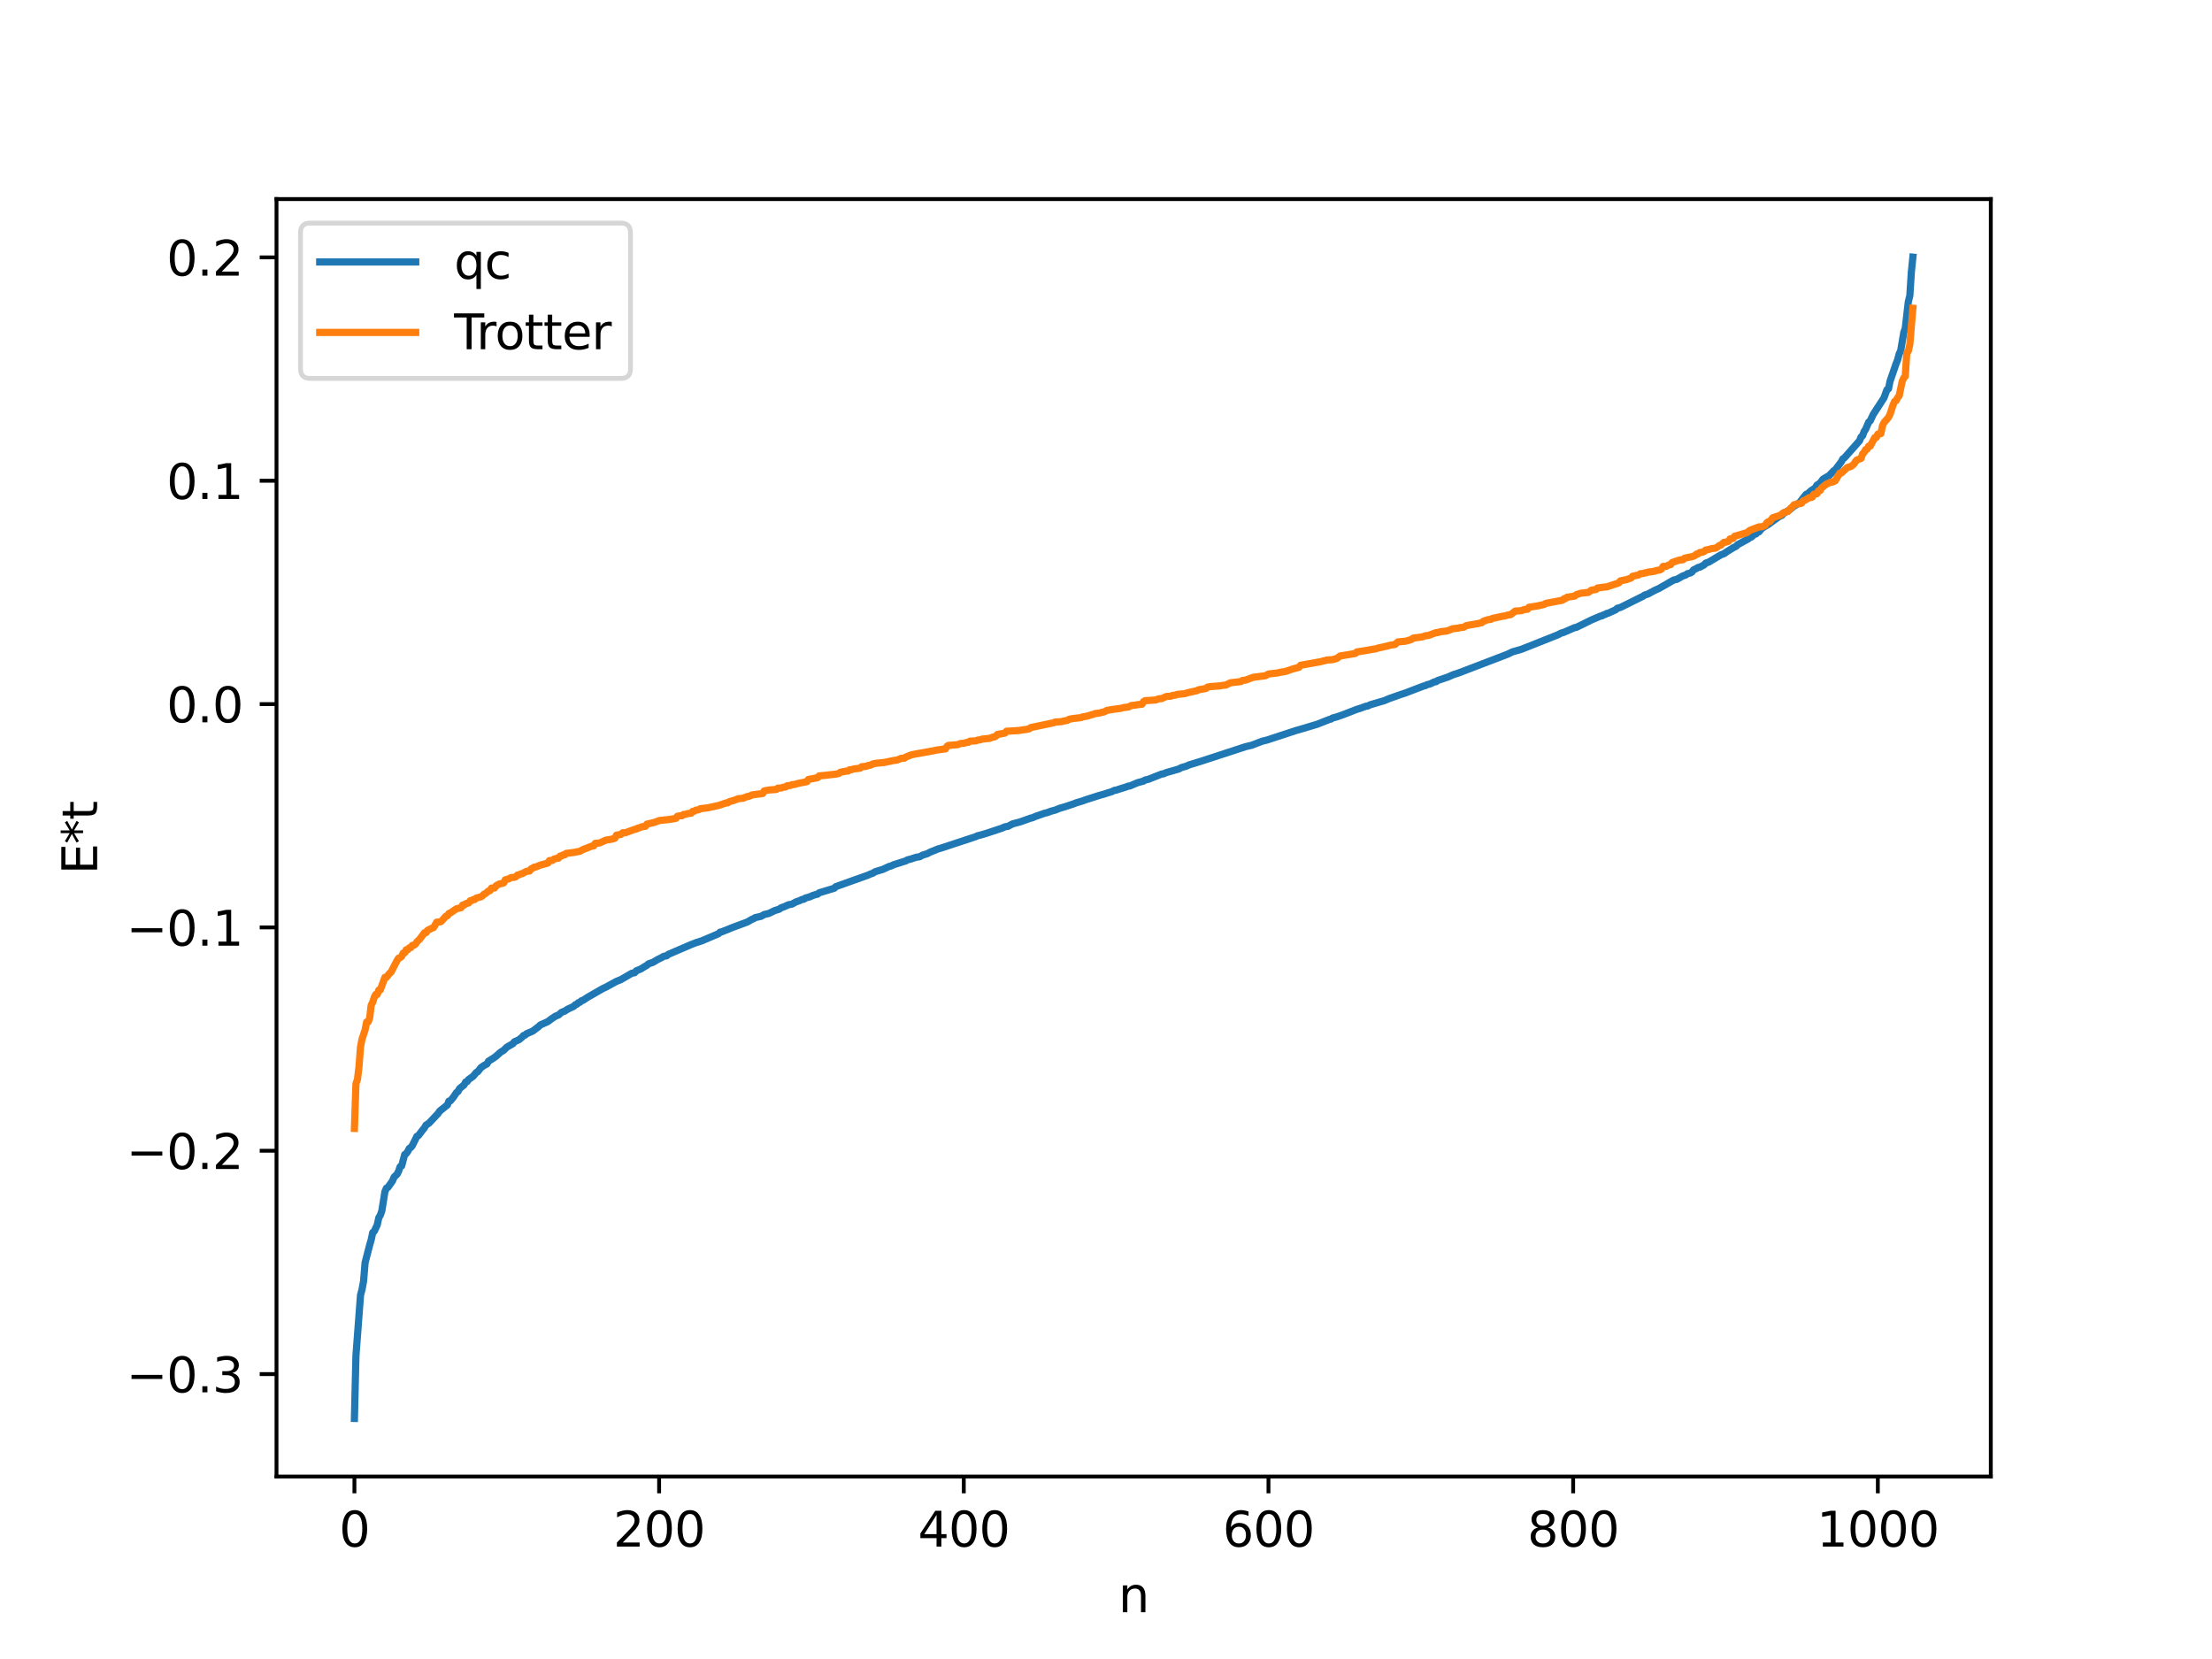 <?xml version="1.0" encoding="utf-8" standalone="no"?>
<!DOCTYPE svg PUBLIC "-//W3C//DTD SVG 1.1//EN"
  "http://www.w3.org/Graphics/SVG/1.1/DTD/svg11.dtd">
<svg xmlns:xlink="http://www.w3.org/1999/xlink" width="460.8pt" height="345.6pt" viewBox="0 0 460.8 345.6" xmlns="http://www.w3.org/2000/svg" version="1.1">
 <defs>
  <style type="text/css">*{stroke-linejoin: round; stroke-linecap: butt}</style>
 </defs>
 <g id="figure_1">
  <g id="patch_1">
   <path d="M 0 345.6 
L 460.8 345.6 
L 460.8 0 
L 0 0 
z
" style="fill: #ffffff"/>
  </g>
  <g id="axes_1">
   <g id="patch_2">
    <path d="M 57.6 307.584 
L 414.72 307.584 
L 414.72 41.472 
L 57.6 41.472 
z
" style="fill: #ffffff"/>
   </g>
   <g id="matplotlib.axis_1">
    <g id="xtick_1">
     <g id="line2d_1">
      <defs>
       <path id="m398da58d04" d="M 0 0 
L 0 3.5 
" style="stroke: #000000; stroke-width: 0.8"/>
      </defs>
      <g>
       <use xlink:href="#m398da58d04" x="73.833" y="307.584" style="stroke: #000000; stroke-width: 0.8"/>
      </g>
     </g>
     <g id="text_1">
      <!-- 0 -->
      <g transform="translate(70.651 322.182) scale(0.1 -0.1)">
       <defs>
        <path id="DejaVuSans-30" d="M 2034 4250 
Q 1547 4250 1301 3770 
Q 1056 3291 1056 2328 
Q 1056 1369 1301 889 
Q 1547 409 2034 409 
Q 2525 409 2770 889 
Q 3016 1369 3016 2328 
Q 3016 3291 2770 3770 
Q 2525 4250 2034 4250 
z
M 2034 4750 
Q 2819 4750 3233 4129 
Q 3647 3509 3647 2328 
Q 3647 1150 3233 529 
Q 2819 -91 2034 -91 
Q 1250 -91 836 529 
Q 422 1150 422 2328 
Q 422 3509 836 4129 
Q 1250 4750 2034 4750 
z
" transform="scale(0.016)"/>
       </defs>
       <use xlink:href="#DejaVuSans-30"/>
      </g>
     </g>
    </g>
    <g id="xtick_2">
     <g id="line2d_2">
      <g>
       <use xlink:href="#m398da58d04" x="137.304" y="307.584" style="stroke: #000000; stroke-width: 0.8"/>
      </g>
     </g>
     <g id="text_2">
      <!-- 200 -->
      <g transform="translate(127.76 322.182) scale(0.1 -0.1)">
       <defs>
        <path id="DejaVuSans-32" d="M 1228 531 
L 3431 531 
L 3431 0 
L 469 0 
L 469 531 
Q 828 903 1448 1529 
Q 2069 2156 2228 2338 
Q 2531 2678 2651 2914 
Q 2772 3150 2772 3378 
Q 2772 3750 2511 3984 
Q 2250 4219 1831 4219 
Q 1534 4219 1204 4116 
Q 875 4013 500 3803 
L 500 4441 
Q 881 4594 1212 4672 
Q 1544 4750 1819 4750 
Q 2544 4750 2975 4387 
Q 3406 4025 3406 3419 
Q 3406 3131 3298 2873 
Q 3191 2616 2906 2266 
Q 2828 2175 2409 1742 
Q 1991 1309 1228 531 
z
" transform="scale(0.016)"/>
       </defs>
       <use xlink:href="#DejaVuSans-32"/>
       <use xlink:href="#DejaVuSans-30" x="63.623"/>
       <use xlink:href="#DejaVuSans-30" x="127.246"/>
      </g>
     </g>
    </g>
    <g id="xtick_3">
     <g id="line2d_3">
      <g>
       <use xlink:href="#m398da58d04" x="200.775" y="307.584" style="stroke: #000000; stroke-width: 0.8"/>
      </g>
     </g>
     <g id="text_3">
      <!-- 400 -->
      <g transform="translate(191.231 322.182) scale(0.1 -0.1)">
       <defs>
        <path id="DejaVuSans-34" d="M 2419 4116 
L 825 1625 
L 2419 1625 
L 2419 4116 
z
M 2253 4666 
L 3047 4666 
L 3047 1625 
L 3713 1625 
L 3713 1100 
L 3047 1100 
L 3047 0 
L 2419 0 
L 2419 1100 
L 313 1100 
L 313 1709 
L 2253 4666 
z
" transform="scale(0.016)"/>
       </defs>
       <use xlink:href="#DejaVuSans-34"/>
       <use xlink:href="#DejaVuSans-30" x="63.623"/>
       <use xlink:href="#DejaVuSans-30" x="127.246"/>
      </g>
     </g>
    </g>
    <g id="xtick_4">
     <g id="line2d_4">
      <g>
       <use xlink:href="#m398da58d04" x="264.246" y="307.584" style="stroke: #000000; stroke-width: 0.8"/>
      </g>
     </g>
     <g id="text_4">
      <!-- 600 -->
      <g transform="translate(254.702 322.182) scale(0.1 -0.1)">
       <defs>
        <path id="DejaVuSans-36" d="M 2113 2584 
Q 1688 2584 1439 2293 
Q 1191 2003 1191 1497 
Q 1191 994 1439 701 
Q 1688 409 2113 409 
Q 2538 409 2786 701 
Q 3034 994 3034 1497 
Q 3034 2003 2786 2293 
Q 2538 2584 2113 2584 
z
M 3366 4563 
L 3366 3988 
Q 3128 4100 2886 4159 
Q 2644 4219 2406 4219 
Q 1781 4219 1451 3797 
Q 1122 3375 1075 2522 
Q 1259 2794 1537 2939 
Q 1816 3084 2150 3084 
Q 2853 3084 3261 2657 
Q 3669 2231 3669 1497 
Q 3669 778 3244 343 
Q 2819 -91 2113 -91 
Q 1303 -91 875 529 
Q 447 1150 447 2328 
Q 447 3434 972 4092 
Q 1497 4750 2381 4750 
Q 2619 4750 2861 4703 
Q 3103 4656 3366 4563 
z
" transform="scale(0.016)"/>
       </defs>
       <use xlink:href="#DejaVuSans-36"/>
       <use xlink:href="#DejaVuSans-30" x="63.623"/>
       <use xlink:href="#DejaVuSans-30" x="127.246"/>
      </g>
     </g>
    </g>
    <g id="xtick_5">
     <g id="line2d_5">
      <g>
       <use xlink:href="#m398da58d04" x="327.717" y="307.584" style="stroke: #000000; stroke-width: 0.8"/>
      </g>
     </g>
     <g id="text_5">
      <!-- 800 -->
      <g transform="translate(318.173 322.182) scale(0.1 -0.1)">
       <defs>
        <path id="DejaVuSans-38" d="M 2034 2216 
Q 1584 2216 1326 1975 
Q 1069 1734 1069 1313 
Q 1069 891 1326 650 
Q 1584 409 2034 409 
Q 2484 409 2743 651 
Q 3003 894 3003 1313 
Q 3003 1734 2745 1975 
Q 2488 2216 2034 2216 
z
M 1403 2484 
Q 997 2584 770 2862 
Q 544 3141 544 3541 
Q 544 4100 942 4425 
Q 1341 4750 2034 4750 
Q 2731 4750 3128 4425 
Q 3525 4100 3525 3541 
Q 3525 3141 3298 2862 
Q 3072 2584 2669 2484 
Q 3125 2378 3379 2068 
Q 3634 1759 3634 1313 
Q 3634 634 3220 271 
Q 2806 -91 2034 -91 
Q 1263 -91 848 271 
Q 434 634 434 1313 
Q 434 1759 690 2068 
Q 947 2378 1403 2484 
z
M 1172 3481 
Q 1172 3119 1398 2916 
Q 1625 2713 2034 2713 
Q 2441 2713 2670 2916 
Q 2900 3119 2900 3481 
Q 2900 3844 2670 4047 
Q 2441 4250 2034 4250 
Q 1625 4250 1398 4047 
Q 1172 3844 1172 3481 
z
" transform="scale(0.016)"/>
       </defs>
       <use xlink:href="#DejaVuSans-38"/>
       <use xlink:href="#DejaVuSans-30" x="63.623"/>
       <use xlink:href="#DejaVuSans-30" x="127.246"/>
      </g>
     </g>
    </g>
    <g id="xtick_6">
     <g id="line2d_6">
      <g>
       <use xlink:href="#m398da58d04" x="391.188" y="307.584" style="stroke: #000000; stroke-width: 0.8"/>
      </g>
     </g>
     <g id="text_6">
      <!-- 1000 -->
      <g transform="translate(378.463 322.182) scale(0.1 -0.1)">
       <defs>
        <path id="DejaVuSans-31" d="M 794 531 
L 1825 531 
L 1825 4091 
L 703 3866 
L 703 4441 
L 1819 4666 
L 2450 4666 
L 2450 531 
L 3481 531 
L 3481 0 
L 794 0 
L 794 531 
z
" transform="scale(0.016)"/>
       </defs>
       <use xlink:href="#DejaVuSans-31"/>
       <use xlink:href="#DejaVuSans-30" x="63.623"/>
       <use xlink:href="#DejaVuSans-30" x="127.246"/>
       <use xlink:href="#DejaVuSans-30" x="190.869"/>
      </g>
     </g>
    </g>
    <g id="text_7">
     <!-- n -->
     <g transform="translate(232.991 335.861) scale(0.1 -0.1)">
      <defs>
       <path id="DejaVuSans-6e" d="M 3513 2113 
L 3513 0 
L 2938 0 
L 2938 2094 
Q 2938 2591 2744 2837 
Q 2550 3084 2163 3084 
Q 1697 3084 1428 2787 
Q 1159 2491 1159 1978 
L 1159 0 
L 581 0 
L 581 3500 
L 1159 3500 
L 1159 2956 
Q 1366 3272 1645 3428 
Q 1925 3584 2291 3584 
Q 2894 3584 3203 3211 
Q 3513 2838 3513 2113 
z
" transform="scale(0.016)"/>
      </defs>
      <use xlink:href="#DejaVuSans-6e"/>
     </g>
    </g>
   </g>
   <g id="matplotlib.axis_2">
    <g id="ytick_1">
     <g id="line2d_7">
      <defs>
       <path id="m9f1113bd37" d="M 0 0 
L -3.5 0 
" style="stroke: #000000; stroke-width: 0.8"/>
      </defs>
      <g>
       <use xlink:href="#m9f1113bd37" x="57.6" y="286.248" style="stroke: #000000; stroke-width: 0.8"/>
      </g>
     </g>
     <g id="text_8">
      <!-- −0.3 -->
      <g transform="translate(26.317 290.047) scale(0.1 -0.1)">
       <defs>
        <path id="DejaVuSans-2212" d="M 678 2272 
L 4684 2272 
L 4684 1741 
L 678 1741 
L 678 2272 
z
" transform="scale(0.016)"/>
        <path id="DejaVuSans-2e" d="M 684 794 
L 1344 794 
L 1344 0 
L 684 0 
L 684 794 
z
" transform="scale(0.016)"/>
        <path id="DejaVuSans-33" d="M 2597 2516 
Q 3050 2419 3304 2112 
Q 3559 1806 3559 1356 
Q 3559 666 3084 287 
Q 2609 -91 1734 -91 
Q 1441 -91 1130 -33 
Q 819 25 488 141 
L 488 750 
Q 750 597 1062 519 
Q 1375 441 1716 441 
Q 2309 441 2620 675 
Q 2931 909 2931 1356 
Q 2931 1769 2642 2001 
Q 2353 2234 1838 2234 
L 1294 2234 
L 1294 2753 
L 1863 2753 
Q 2328 2753 2575 2939 
Q 2822 3125 2822 3475 
Q 2822 3834 2567 4026 
Q 2313 4219 1838 4219 
Q 1578 4219 1281 4162 
Q 984 4106 628 3988 
L 628 4550 
Q 988 4650 1302 4700 
Q 1616 4750 1894 4750 
Q 2613 4750 3031 4423 
Q 3450 4097 3450 3541 
Q 3450 3153 3228 2886 
Q 3006 2619 2597 2516 
z
" transform="scale(0.016)"/>
       </defs>
       <use xlink:href="#DejaVuSans-2212"/>
       <use xlink:href="#DejaVuSans-30" x="83.789"/>
       <use xlink:href="#DejaVuSans-2e" x="147.412"/>
       <use xlink:href="#DejaVuSans-33" x="179.199"/>
      </g>
     </g>
    </g>
    <g id="ytick_2">
     <g id="line2d_8">
      <g>
       <use xlink:href="#m9f1113bd37" x="57.6" y="239.722" style="stroke: #000000; stroke-width: 0.8"/>
      </g>
     </g>
     <g id="text_9">
      <!-- −0.2 -->
      <g transform="translate(26.317 243.522) scale(0.1 -0.1)">
       <use xlink:href="#DejaVuSans-2212"/>
       <use xlink:href="#DejaVuSans-30" x="83.789"/>
       <use xlink:href="#DejaVuSans-2e" x="147.412"/>
       <use xlink:href="#DejaVuSans-32" x="179.199"/>
      </g>
     </g>
    </g>
    <g id="ytick_3">
     <g id="line2d_9">
      <g>
       <use xlink:href="#m9f1113bd37" x="57.6" y="193.197" style="stroke: #000000; stroke-width: 0.8"/>
      </g>
     </g>
     <g id="text_10">
      <!-- −0.1 -->
      <g transform="translate(26.317 196.997) scale(0.1 -0.1)">
       <use xlink:href="#DejaVuSans-2212"/>
       <use xlink:href="#DejaVuSans-30" x="83.789"/>
       <use xlink:href="#DejaVuSans-2e" x="147.412"/>
       <use xlink:href="#DejaVuSans-31" x="179.199"/>
      </g>
     </g>
    </g>
    <g id="ytick_4">
     <g id="line2d_10">
      <g>
       <use xlink:href="#m9f1113bd37" x="57.6" y="146.672" style="stroke: #000000; stroke-width: 0.8"/>
      </g>
     </g>
     <g id="text_11">
      <!-- 0.0 -->
      <g transform="translate(34.697 150.471) scale(0.1 -0.1)">
       <use xlink:href="#DejaVuSans-30"/>
       <use xlink:href="#DejaVuSans-2e" x="63.623"/>
       <use xlink:href="#DejaVuSans-30" x="95.41"/>
      </g>
     </g>
    </g>
    <g id="ytick_5">
     <g id="line2d_11">
      <g>
       <use xlink:href="#m9f1113bd37" x="57.6" y="100.147" style="stroke: #000000; stroke-width: 0.8"/>
      </g>
     </g>
     <g id="text_12">
      <!-- 0.1 -->
      <g transform="translate(34.697 103.946) scale(0.1 -0.1)">
       <use xlink:href="#DejaVuSans-30"/>
       <use xlink:href="#DejaVuSans-2e" x="63.623"/>
       <use xlink:href="#DejaVuSans-31" x="95.41"/>
      </g>
     </g>
    </g>
    <g id="ytick_6">
     <g id="line2d_12">
      <g>
       <use xlink:href="#m9f1113bd37" x="57.6" y="53.622" style="stroke: #000000; stroke-width: 0.8"/>
      </g>
     </g>
     <g id="text_13">
      <!-- 0.2 -->
      <g transform="translate(34.697 57.421) scale(0.1 -0.1)">
       <use xlink:href="#DejaVuSans-30"/>
       <use xlink:href="#DejaVuSans-2e" x="63.623"/>
       <use xlink:href="#DejaVuSans-32" x="95.41"/>
      </g>
     </g>
    </g>
    <g id="text_14">
     <!-- E*t -->
     <g transform="translate(20.238 182.148) rotate(-90) scale(0.1 -0.1)">
      <defs>
       <path id="DejaVuSans-45" d="M 628 4666 
L 3578 4666 
L 3578 4134 
L 1259 4134 
L 1259 2753 
L 3481 2753 
L 3481 2222 
L 1259 2222 
L 1259 531 
L 3634 531 
L 3634 0 
L 628 0 
L 628 4666 
z
" transform="scale(0.016)"/>
       <path id="DejaVuSans-2a" d="M 3009 3897 
L 1888 3291 
L 3009 2681 
L 2828 2375 
L 1778 3009 
L 1778 1831 
L 1422 1831 
L 1422 3009 
L 372 2375 
L 191 2681 
L 1313 3291 
L 191 3897 
L 372 4206 
L 1422 3572 
L 1422 4750 
L 1778 4750 
L 1778 3572 
L 2828 4206 
L 3009 3897 
z
" transform="scale(0.016)"/>
       <path id="DejaVuSans-74" d="M 1172 4494 
L 1172 3500 
L 2356 3500 
L 2356 3053 
L 1172 3053 
L 1172 1153 
Q 1172 725 1289 603 
Q 1406 481 1766 481 
L 2356 481 
L 2356 0 
L 1766 0 
Q 1100 0 847 248 
Q 594 497 594 1153 
L 594 3053 
L 172 3053 
L 172 3500 
L 594 3500 
L 594 4494 
L 1172 4494 
z
" transform="scale(0.016)"/>
      </defs>
      <use xlink:href="#DejaVuSans-45"/>
      <use xlink:href="#DejaVuSans-2a" x="63.184"/>
      <use xlink:href="#DejaVuSans-74" x="113.184"/>
     </g>
    </g>
   </g>
   <g id="line2d_13">
    <path d="M 73.833 295.488 
L 74.15 282.408 
L 75.102 269.812 
L 75.42 268.608 
L 75.737 266.903 
L 76.054 263.033 
L 77.006 259.372 
L 77.324 258.275 
L 77.641 256.771 
L 77.958 256.508 
L 78.593 255.147 
L 78.91 253.671 
L 79.228 253.147 
L 79.545 252.235 
L 80.18 248.273 
L 80.497 247.514 
L 80.815 247.347 
L 81.767 246.007 
L 82.084 245.218 
L 82.719 244.611 
L 83.036 243.993 
L 83.353 243.04 
L 83.671 242.884 
L 84.305 240.517 
L 84.623 240.305 
L 84.94 239.869 
L 85.258 239.243 
L 85.575 239.045 
L 85.892 238.649 
L 86.844 236.715 
L 87.162 236.56 
L 87.796 235.722 
L 88.431 234.918 
L 88.748 234.376 
L 89.383 233.961 
L 91.287 231.924 
L 91.605 231.456 
L 93.191 230.187 
L 93.509 229.39 
L 93.826 229.325 
L 94.461 228.546 
L 95.096 227.59 
L 95.413 227.38 
L 95.73 226.778 
L 96.682 225.998 
L 97 225.397 
L 97.317 225.304 
L 97.634 224.872 
L 98.586 224.187 
L 99.221 223.41 
L 99.539 223.242 
L 100.173 222.419 
L 100.808 221.974 
L 101.443 221.628 
L 101.76 221.075 
L 102.712 220.479 
L 103.347 220.027 
L 104.299 219.175 
L 104.934 218.792 
L 105.568 218.154 
L 106.838 217.42 
L 107.155 217.027 
L 108.107 216.597 
L 108.742 216.084 
L 109.059 215.71 
L 109.377 215.637 
L 109.694 215.344 
L 110.963 214.803 
L 112.233 213.845 
L 112.55 213.524 
L 114.137 212.813 
L 114.772 212.326 
L 115.724 211.683 
L 116.358 211.437 
L 116.993 210.874 
L 117.628 210.643 
L 118.262 210.231 
L 119.532 209.634 
L 119.849 209.297 
L 120.167 209.204 
L 120.484 208.88 
L 120.801 208.79 
L 121.119 208.482 
L 121.436 208.399 
L 122.388 207.77 
L 125.562 205.944 
L 126.196 205.651 
L 128.418 204.44 
L 129.37 204.055 
L 131.591 202.763 
L 132.226 202.625 
L 132.543 202.246 
L 133.496 201.854 
L 134.13 201.457 
L 134.765 201.083 
L 135.082 200.798 
L 136.034 200.464 
L 136.986 199.896 
L 137.939 199.423 
L 138.256 199.215 
L 138.891 199.107 
L 139.208 198.818 
L 143.968 196.773 
L 144.92 196.399 
L 146.19 195.995 
L 149.681 194.51 
L 149.998 194.183 
L 150.315 194.138 
L 150.95 193.873 
L 151.902 193.501 
L 152.537 193.233 
L 155.71 192.058 
L 156.662 191.501 
L 156.98 191.392 
L 157.297 191.164 
L 158.567 190.878 
L 159.201 190.508 
L 160.153 190.291 
L 161.423 189.677 
L 162.375 189.384 
L 162.692 189.113 
L 163.327 188.903 
L 164.279 188.469 
L 164.914 188.374 
L 165.866 187.863 
L 166.5 187.653 
L 167.135 187.356 
L 167.453 187.329 
L 167.77 187.081 
L 168.722 186.817 
L 169.357 186.529 
L 169.991 186.333 
L 170.309 186.273 
L 170.626 185.992 
L 173.8 185.032 
L 174.117 184.704 
L 180.781 182.322 
L 181.416 182.036 
L 181.734 181.952 
L 182.368 181.574 
L 183.955 181.094 
L 185.224 180.493 
L 185.542 180.431 
L 186.177 180.136 
L 188.715 179.331 
L 189.033 179.128 
L 189.667 178.983 
L 190.302 178.763 
L 190.937 178.568 
L 191.572 178.481 
L 192.206 178.132 
L 193.158 177.843 
L 193.793 177.502 
L 194.428 177.259 
L 195.38 176.86 
L 196.015 176.682 
L 203.314 174.273 
L 203.631 174.108 
L 204.266 173.958 
L 205.535 173.58 
L 208.709 172.53 
L 209.343 172.242 
L 209.978 172.141 
L 210.93 171.632 
L 212.517 171.216 
L 214.739 170.419 
L 215.056 170.365 
L 215.691 170.081 
L 217.595 169.417 
L 218.229 169.261 
L 218.864 169.007 
L 219.816 168.757 
L 220.768 168.374 
L 222.038 168.002 
L 223.624 167.469 
L 224.259 167.22 
L 225.529 166.848 
L 226.163 166.602 
L 226.798 166.405 
L 229.02 165.695 
L 229.972 165.434 
L 230.606 165.222 
L 231.558 164.931 
L 232.193 164.632 
L 232.51 164.611 
L 233.145 164.388 
L 234.415 163.998 
L 235.049 163.764 
L 235.367 163.732 
L 236.953 163.057 
L 237.905 162.797 
L 238.223 162.713 
L 238.54 162.49 
L 239.175 162.359 
L 242.031 161.235 
L 242.348 161.213 
L 242.983 160.939 
L 245.522 160.207 
L 246.157 159.885 
L 247.109 159.619 
L 247.743 159.33 
L 249.648 158.748 
L 250.282 158.55 
L 259.486 155.544 
L 260.755 155.245 
L 262.977 154.394 
L 263.929 154.168 
L 269.958 152.186 
L 270.593 152.01 
L 271.545 151.733 
L 274.401 150.872 
L 276.94 149.872 
L 277.258 149.81 
L 277.575 149.583 
L 278.527 149.322 
L 279.796 148.878 
L 282.653 147.769 
L 283.605 147.469 
L 284.557 147.121 
L 284.874 147.094 
L 285.509 146.793 
L 286.461 146.519 
L 288.365 145.96 
L 289.317 145.552 
L 290.904 144.995 
L 291.539 144.765 
L 292.808 144.345 
L 296.616 142.891 
L 296.934 142.835 
L 297.251 142.641 
L 297.886 142.491 
L 298.838 142.03 
L 299.155 142.018 
L 299.472 141.769 
L 301.694 141.015 
L 302.646 140.582 
L 303.915 140.167 
L 314.071 136.278 
L 315.023 135.812 
L 316.927 135.262 
L 318.196 134.76 
L 324.543 132.239 
L 325.178 131.902 
L 325.813 131.711 
L 328.034 130.738 
L 328.352 130.709 
L 331.525 129.15 
L 333.429 128.331 
L 333.747 128.287 
L 334.064 128.075 
L 334.381 128.017 
L 334.699 127.793 
L 335.016 127.743 
L 335.968 127.304 
L 336.603 127.021 
L 336.92 126.708 
L 337.555 126.545 
L 342.315 124.18 
L 342.633 123.951 
L 343.267 123.755 
L 344.854 122.91 
L 345.489 122.642 
L 348.662 120.83 
L 349.297 120.697 
L 350.567 119.981 
L 351.201 119.767 
L 351.519 119.512 
L 352.153 119.356 
L 352.471 119.159 
L 352.788 118.719 
L 353.423 118.418 
L 353.74 118.213 
L 354.058 118.176 
L 355.01 117.668 
L 355.327 117.305 
L 355.962 117.098 
L 358.5 115.576 
L 359.135 115.346 
L 359.77 114.907 
L 361.039 114.118 
L 361.674 113.8 
L 361.991 113.465 
L 364.213 112.252 
L 364.53 111.939 
L 364.848 111.881 
L 365.482 111.273 
L 365.8 111.23 
L 366.117 110.863 
L 366.434 110.784 
L 367.069 110.034 
L 368.339 109.257 
L 370.56 107.659 
L 371.195 107.362 
L 371.512 106.965 
L 372.781 106.216 
L 373.734 105.428 
L 374.686 104.837 
L 375.003 104.567 
L 375.955 103.327 
L 376.272 102.971 
L 376.59 102.848 
L 377.224 102.267 
L 378.177 101.621 
L 378.494 101.071 
L 379.129 100.666 
L 379.763 99.828 
L 380.715 99.256 
L 381.033 99.088 
L 381.985 98.076 
L 382.302 97.886 
L 383.572 96.215 
L 383.889 95.602 
L 384.206 95.402 
L 387.38 91.812 
L 387.697 91.018 
L 388.015 90.77 
L 388.332 89.888 
L 388.649 89.414 
L 389.284 87.921 
L 389.601 87.665 
L 390.236 86.316 
L 392.458 82.891 
L 393.092 81.18 
L 393.41 80.993 
L 393.727 79.422 
L 394.996 75.739 
L 395.314 74.95 
L 395.631 73.73 
L 395.948 73.062 
L 396.583 69.289 
L 396.9 68.401 
L 397.535 62.872 
L 397.853 61.605 
L 398.17 56.676 
L 398.487 53.568 
L 398.487 53.568 
" clip-path="url(#pc25699ae33)" style="fill: none; stroke: #1f77b4; stroke-width: 1.5; stroke-linecap: square"/>
   </g>
   <g id="line2d_14">
    <path d="M 73.833 235.07 
L 74.15 225.765 
L 74.467 224.854 
L 74.785 222.211 
L 75.102 218.094 
L 75.42 216.46 
L 76.054 214.555 
L 76.372 212.906 
L 76.689 212.906 
L 77.006 212.087 
L 77.324 209.391 
L 77.641 208.789 
L 77.958 207.788 
L 78.276 207.155 
L 78.593 207.155 
L 78.91 206.244 
L 79.228 206.212 
L 80.18 203.601 
L 80.497 203.601 
L 81.132 202.782 
L 81.449 202.528 
L 82.719 200.086 
L 83.036 199.597 
L 83.353 199.484 
L 83.671 199.25 
L 83.988 198.546 
L 84.305 198.483 
L 84.623 197.85 
L 84.94 197.85 
L 85.258 197.45 
L 85.575 197.401 
L 85.892 196.939 
L 86.21 196.907 
L 86.527 196.701 
L 86.844 196.216 
L 87.479 195.59 
L 88.431 194.296 
L 88.748 194.296 
L 89.066 193.815 
L 90.018 193.336 
L 90.335 193.223 
L 90.97 192.099 
L 91.605 192.069 
L 91.922 191.944 
L 92.874 190.875 
L 93.191 190.781 
L 93.509 190.292 
L 93.826 190.179 
L 95.096 189.307 
L 96.048 189.095 
L 96.365 188.545 
L 96.682 188.545 
L 97 188.267 
L 97.634 188.096 
L 97.952 187.634 
L 98.269 187.602 
L 98.586 187.396 
L 98.904 187.391 
L 99.221 187.079 
L 100.173 186.828 
L 100.491 186.64 
L 100.808 186.285 
L 101.125 186.142 
L 101.76 185.619 
L 102.077 185.542 
L 102.395 185 
L 103.029 184.991 
L 103.347 184.51 
L 103.981 184.172 
L 104.616 184.03 
L 104.934 183.918 
L 105.251 183.278 
L 105.886 183.122 
L 106.52 182.794 
L 107.155 182.764 
L 107.472 182.639 
L 107.79 182.295 
L 108.107 182.251 
L 108.424 182.068 
L 108.742 182.02 
L 109.694 181.506 
L 110.329 181.448 
L 110.646 180.987 
L 110.963 180.873 
L 111.281 180.64 
L 111.598 180.621 
L 112.55 180.221 
L 114.137 179.79 
L 114.454 179.269 
L 115.089 179.24 
L 115.406 178.962 
L 116.041 178.791 
L 116.358 178.77 
L 116.676 178.329 
L 116.993 178.297 
L 117.31 178.091 
L 117.628 178.086 
L 117.945 177.774 
L 119.532 177.583 
L 120.801 177.335 
L 121.436 176.98 
L 123.34 176.239 
L 123.658 176.237 
L 123.975 175.695 
L 124.927 175.606 
L 126.196 175.016 
L 127.148 174.867 
L 127.783 174.725 
L 128.1 174.613 
L 128.418 173.973 
L 129.37 173.817 
L 129.687 173.489 
L 130.322 173.459 
L 132.226 172.763 
L 132.543 172.715 
L 132.861 172.518 
L 133.178 172.453 
L 133.813 172.201 
L 134.448 172.143 
L 134.765 171.682 
L 136.352 171.316 
L 137.304 170.939 
L 139.525 170.697 
L 140.795 170.485 
L 141.112 170.042 
L 141.747 169.935 
L 142.064 169.935 
L 142.381 169.662 
L 142.699 169.657 
L 143.334 169.486 
L 143.968 169.408 
L 144.286 169.024 
L 144.603 168.992 
L 144.92 168.786 
L 145.555 168.684 
L 145.872 168.469 
L 147.459 168.278 
L 149.681 167.798 
L 151.267 167.26 
L 151.585 167.253 
L 151.902 167.009 
L 152.854 166.749 
L 153.806 166.381 
L 154.758 166.301 
L 155.71 165.916 
L 156.028 165.9 
L 156.662 165.598 
L 157.932 165.42 
L 158.884 165.308 
L 159.201 164.762 
L 160.153 164.576 
L 161.74 164.452 
L 162.058 164.184 
L 162.692 164.154 
L 163.327 163.963 
L 163.644 163.946 
L 163.962 163.69 
L 164.596 163.641 
L 164.914 163.483 
L 165.548 163.41 
L 166.183 163.213 
L 168.087 162.838 
L 168.405 162.377 
L 170.309 162.011 
L 170.626 161.641 
L 171.896 161.515 
L 174.117 161.263 
L 174.752 161.127 
L 175.069 160.869 
L 176.339 160.63 
L 176.656 160.63 
L 176.973 160.357 
L 177.291 160.352 
L 177.925 160.181 
L 179.195 160.02 
L 179.512 159.719 
L 180.464 159.643 
L 180.781 159.481 
L 181.416 159.379 
L 181.734 159.164 
L 182.368 159.017 
L 184.272 158.825 
L 185.224 158.621 
L 185.859 158.493 
L 186.494 158.37 
L 186.811 158.364 
L 187.763 157.963 
L 188.398 157.948 
L 188.715 157.704 
L 189.35 157.443 
L 189.985 157.206 
L 194.428 156.406 
L 195.062 156.257 
L 196.967 156.003 
L 197.284 155.457 
L 197.601 155.274 
L 199.505 155.123 
L 200.14 154.879 
L 200.775 154.849 
L 201.41 154.658 
L 201.727 154.641 
L 202.044 154.391 
L 203.314 154.336 
L 203.631 154.178 
L 204.266 154.105 
L 204.583 153.964 
L 205.853 153.843 
L 206.17 153.809 
L 206.805 153.561 
L 207.122 153.533 
L 207.439 153.367 
L 207.757 153.008 
L 209.343 152.725 
L 209.661 152.336 
L 212.2 152.184 
L 213.152 152.036 
L 213.786 151.958 
L 214.421 151.822 
L 214.739 151.564 
L 219.499 150.565 
L 219.816 150.414 
L 221.086 150.338 
L 221.72 150.176 
L 222.355 150.074 
L 222.672 149.859 
L 223.307 149.712 
L 225.211 149.491 
L 225.529 149.339 
L 226.481 149.188 
L 227.433 148.879 
L 227.75 148.825 
L 228.067 148.658 
L 229.02 148.542 
L 229.654 148.362 
L 229.972 148.324 
L 230.606 147.981 
L 231.876 147.771 
L 232.51 147.691 
L 233.462 147.565 
L 234.097 147.39 
L 235.049 147.289 
L 235.684 146.967 
L 236.319 146.914 
L 236.953 146.801 
L 237.905 146.698 
L 238.223 146.152 
L 238.54 145.969 
L 240.762 145.818 
L 241.396 145.574 
L 242.031 145.519 
L 242.983 145.086 
L 243.935 145.031 
L 244.253 144.873 
L 244.887 144.8 
L 245.205 144.659 
L 246.474 144.538 
L 246.791 144.504 
L 247.426 144.305 
L 249.33 143.883 
L 249.648 143.703 
L 251.234 143.42 
L 251.552 143.136 
L 252.186 143.024 
L 254.091 142.879 
L 255.043 142.731 
L 255.36 142.716 
L 256.312 142.237 
L 258.534 141.978 
L 258.851 141.747 
L 259.486 141.679 
L 261.072 141.093 
L 262.024 140.97 
L 262.659 140.884 
L 263.611 140.769 
L 264.246 140.407 
L 266.15 140.186 
L 266.785 140.033 
L 267.737 139.883 
L 269.324 139.353 
L 270.593 139.019 
L 270.91 138.596 
L 275.353 137.796 
L 275.671 137.662 
L 275.988 137.653 
L 276.305 137.505 
L 277.575 137.422 
L 278.527 137.143 
L 279.162 136.654 
L 282.335 136.134 
L 282.653 135.807 
L 284.239 135.568 
L 286.143 135.224 
L 286.461 135.199 
L 287.096 135 
L 289 134.578 
L 289.634 134.398 
L 290.586 134.264 
L 291.221 133.721 
L 292.808 133.574 
L 294.077 133.194 
L 294.395 132.932 
L 296.299 132.673 
L 296.934 132.442 
L 297.568 132.374 
L 299.155 131.788 
L 299.472 131.783 
L 300.107 131.593 
L 301.377 131.454 
L 302.011 131.23 
L 302.646 130.961 
L 303.598 130.881 
L 304.233 130.728 
L 304.867 130.679 
L 305.502 130.314 
L 307.724 129.932 
L 308.676 129.714 
L 308.993 129.426 
L 309.945 129.094 
L 310.58 129.028 
L 310.897 128.826 
L 312.484 128.491 
L 313.119 128.348 
L 313.436 128.339 
L 314.071 128.127 
L 314.705 128.038 
L 315.34 127.542 
L 315.658 127.299 
L 316.927 127.22 
L 317.562 126.964 
L 318.196 126.928 
L 318.514 126.502 
L 320.1 126.263 
L 321.687 125.919 
L 322.005 125.695 
L 325.496 125.035 
L 325.813 124.723 
L 326.13 124.694 
L 326.448 124.416 
L 327.082 124.321 
L 328.034 124.169 
L 328.352 123.889 
L 329.304 123.586 
L 330.891 123.404 
L 331.525 122.94 
L 332.16 122.849 
L 332.477 122.8 
L 332.795 122.483 
L 333.747 122.36 
L 334.381 122.274 
L 334.699 122.267 
L 337.238 121.423 
L 337.555 121.009 
L 338.824 120.753 
L 339.777 120.409 
L 340.094 120.047 
L 341.363 119.769 
L 341.681 119.521 
L 342.315 119.473 
L 342.633 119.328 
L 342.95 119.323 
L 343.267 119.186 
L 344.537 119.034 
L 345.172 118.822 
L 345.806 118.733 
L 346.124 118.533 
L 346.441 117.994 
L 347.076 117.988 
L 347.71 117.659 
L 348.028 117.623 
L 348.345 117.171 
L 348.98 116.958 
L 349.932 116.645 
L 350.567 116.614 
L 350.884 116.3 
L 351.519 116.147 
L 352.471 115.968 
L 353.105 115.73 
L 353.423 115.418 
L 353.74 115.389 
L 354.058 115.111 
L 354.692 115.016 
L 355.01 114.884 
L 355.327 114.584 
L 355.962 114.46 
L 356.596 114.281 
L 357.231 114.213 
L 357.548 114.111 
L 358.183 113.627 
L 358.5 113.544 
L 359.135 112.969 
L 359.453 112.962 
L 360.087 112.761 
L 360.405 112.26 
L 361.039 112.162 
L 361.357 111.704 
L 363.896 110.976 
L 364.53 110.484 
L 366.434 109.758 
L 367.069 109.729 
L 367.704 109.478 
L 368.021 108.939 
L 368.339 108.689 
L 368.656 108.683 
L 369.291 107.866 
L 369.925 107.653 
L 370.877 107.34 
L 371.512 106.809 
L 372.464 106.528 
L 373.099 105.806 
L 373.416 105.561 
L 373.734 105.155 
L 374.368 104.976 
L 375.003 104.907 
L 375.32 104.806 
L 375.638 104.322 
L 375.955 104.239 
L 376.907 103.664 
L 377.224 103.657 
L 377.542 103.539 
L 377.859 102.955 
L 378.494 102.857 
L 378.811 102.241 
L 379.129 102.232 
L 379.446 101.671 
L 380.398 100.897 
L 381.35 100.453 
L 381.667 100.433 
L 382.302 100.172 
L 383.254 98.561 
L 383.572 98.55 
L 384.841 97.377 
L 385.476 97.223 
L 386.11 96.779 
L 386.745 95.87 
L 387.38 95.602 
L 387.697 95.501 
L 388.015 94.548 
L 388.332 94.234 
L 388.649 93.65 
L 388.967 93.562 
L 389.284 92.936 
L 389.601 92.927 
L 390.553 91.148 
L 390.871 91.128 
L 391.188 90.44 
L 391.823 90.329 
L 392.14 88.73 
L 392.458 88.041 
L 393.41 86.95 
L 393.727 86.297 
L 394.362 84.345 
L 394.679 83.631 
L 394.996 83.469 
L 395.314 82.827 
L 395.631 82.445 
L 396.266 79.425 
L 396.583 78.736 
L 396.9 78.408 
L 397.218 73.522 
L 397.535 73.14 
L 397.853 71.729 
L 398.487 64.217 
L 398.487 64.217 
" clip-path="url(#pc25699ae33)" style="fill: none; stroke: #ff7f0e; stroke-width: 1.5; stroke-linecap: square"/>
   </g>
   <g id="patch_3">
    <path d="M 57.6 307.584 
L 57.6 41.472 
" style="fill: none; stroke: #000000; stroke-width: 0.8; stroke-linejoin: miter; stroke-linecap: square"/>
   </g>
   <g id="patch_4">
    <path d="M 414.72 307.584 
L 414.72 41.472 
" style="fill: none; stroke: #000000; stroke-width: 0.8; stroke-linejoin: miter; stroke-linecap: square"/>
   </g>
   <g id="patch_5">
    <path d="M 57.6 307.584 
L 414.72 307.584 
" style="fill: none; stroke: #000000; stroke-width: 0.8; stroke-linejoin: miter; stroke-linecap: square"/>
   </g>
   <g id="patch_6">
    <path d="M 57.6 41.472 
L 414.72 41.472 
" style="fill: none; stroke: #000000; stroke-width: 0.8; stroke-linejoin: miter; stroke-linecap: square"/>
   </g>
   <g id="legend_1">
    <g id="patch_7">
     <path d="M 64.6 78.828 
L 129.342 78.828 
Q 131.342 78.828 131.342 76.828 
L 131.342 48.472 
Q 131.342 46.472 129.342 46.472 
L 64.6 46.472 
Q 62.6 46.472 62.6 48.472 
L 62.6 76.828 
Q 62.6 78.828 64.6 78.828 
z
" style="fill: #ffffff; opacity: 0.8; stroke: #cccccc; stroke-linejoin: miter"/>
    </g>
    <g id="line2d_15">
     <path d="M 66.6 54.57 
L 76.6 54.57 
L 86.6 54.57 
" style="fill: none; stroke: #1f77b4; stroke-width: 1.5; stroke-linecap: square"/>
    </g>
    <g id="text_15">
     <!-- qc -->
     <g transform="translate(94.6 58.07) scale(0.1 -0.1)">
      <defs>
       <path id="DejaVuSans-71" d="M 947 1747 
Q 947 1113 1208 752 
Q 1469 391 1925 391 
Q 2381 391 2643 752 
Q 2906 1113 2906 1747 
Q 2906 2381 2643 2742 
Q 2381 3103 1925 3103 
Q 1469 3103 1208 2742 
Q 947 2381 947 1747 
z
M 2906 525 
Q 2725 213 2448 61 
Q 2172 -91 1784 -91 
Q 1150 -91 751 415 
Q 353 922 353 1747 
Q 353 2572 751 3078 
Q 1150 3584 1784 3584 
Q 2172 3584 2448 3432 
Q 2725 3281 2906 2969 
L 2906 3500 
L 3481 3500 
L 3481 -1331 
L 2906 -1331 
L 2906 525 
z
" transform="scale(0.016)"/>
       <path id="DejaVuSans-63" d="M 3122 3366 
L 3122 2828 
Q 2878 2963 2633 3030 
Q 2388 3097 2138 3097 
Q 1578 3097 1268 2742 
Q 959 2388 959 1747 
Q 959 1106 1268 751 
Q 1578 397 2138 397 
Q 2388 397 2633 464 
Q 2878 531 3122 666 
L 3122 134 
Q 2881 22 2623 -34 
Q 2366 -91 2075 -91 
Q 1284 -91 818 406 
Q 353 903 353 1747 
Q 353 2603 823 3093 
Q 1294 3584 2113 3584 
Q 2378 3584 2631 3529 
Q 2884 3475 3122 3366 
z
" transform="scale(0.016)"/>
      </defs>
      <use xlink:href="#DejaVuSans-71"/>
      <use xlink:href="#DejaVuSans-63" x="63.477"/>
     </g>
    </g>
    <g id="line2d_16">
     <path d="M 66.6 69.249 
L 76.6 69.249 
L 86.6 69.249 
" style="fill: none; stroke: #ff7f0e; stroke-width: 1.5; stroke-linecap: square"/>
    </g>
    <g id="text_16">
     <!-- Trotter -->
     <g transform="translate(94.6 72.749) scale(0.1 -0.1)">
      <defs>
       <path id="DejaVuSans-54" d="M -19 4666 
L 3928 4666 
L 3928 4134 
L 2272 4134 
L 2272 0 
L 1638 0 
L 1638 4134 
L -19 4134 
L -19 4666 
z
" transform="scale(0.016)"/>
       <path id="DejaVuSans-72" d="M 2631 2963 
Q 2534 3019 2420 3045 
Q 2306 3072 2169 3072 
Q 1681 3072 1420 2755 
Q 1159 2438 1159 1844 
L 1159 0 
L 581 0 
L 581 3500 
L 1159 3500 
L 1159 2956 
Q 1341 3275 1631 3429 
Q 1922 3584 2338 3584 
Q 2397 3584 2469 3576 
Q 2541 3569 2628 3553 
L 2631 2963 
z
" transform="scale(0.016)"/>
       <path id="DejaVuSans-6f" d="M 1959 3097 
Q 1497 3097 1228 2736 
Q 959 2375 959 1747 
Q 959 1119 1226 758 
Q 1494 397 1959 397 
Q 2419 397 2687 759 
Q 2956 1122 2956 1747 
Q 2956 2369 2687 2733 
Q 2419 3097 1959 3097 
z
M 1959 3584 
Q 2709 3584 3137 3096 
Q 3566 2609 3566 1747 
Q 3566 888 3137 398 
Q 2709 -91 1959 -91 
Q 1206 -91 779 398 
Q 353 888 353 1747 
Q 353 2609 779 3096 
Q 1206 3584 1959 3584 
z
" transform="scale(0.016)"/>
       <path id="DejaVuSans-65" d="M 3597 1894 
L 3597 1613 
L 953 1613 
Q 991 1019 1311 708 
Q 1631 397 2203 397 
Q 2534 397 2845 478 
Q 3156 559 3463 722 
L 3463 178 
Q 3153 47 2828 -22 
Q 2503 -91 2169 -91 
Q 1331 -91 842 396 
Q 353 884 353 1716 
Q 353 2575 817 3079 
Q 1281 3584 2069 3584 
Q 2775 3584 3186 3129 
Q 3597 2675 3597 1894 
z
M 3022 2063 
Q 3016 2534 2758 2815 
Q 2500 3097 2075 3097 
Q 1594 3097 1305 2825 
Q 1016 2553 972 2059 
L 3022 2063 
z
" transform="scale(0.016)"/>
      </defs>
      <use xlink:href="#DejaVuSans-54"/>
      <use xlink:href="#DejaVuSans-72" x="46.334"/>
      <use xlink:href="#DejaVuSans-6f" x="85.197"/>
      <use xlink:href="#DejaVuSans-74" x="146.379"/>
      <use xlink:href="#DejaVuSans-74" x="185.588"/>
      <use xlink:href="#DejaVuSans-65" x="224.797"/>
      <use xlink:href="#DejaVuSans-72" x="286.32"/>
     </g>
    </g>
   </g>
  </g>
 </g>
 <defs>
  <clipPath id="pc25699ae33">
   <rect x="57.6" y="41.472" width="357.12" height="266.112"/>
  </clipPath>
 </defs>
</svg>
